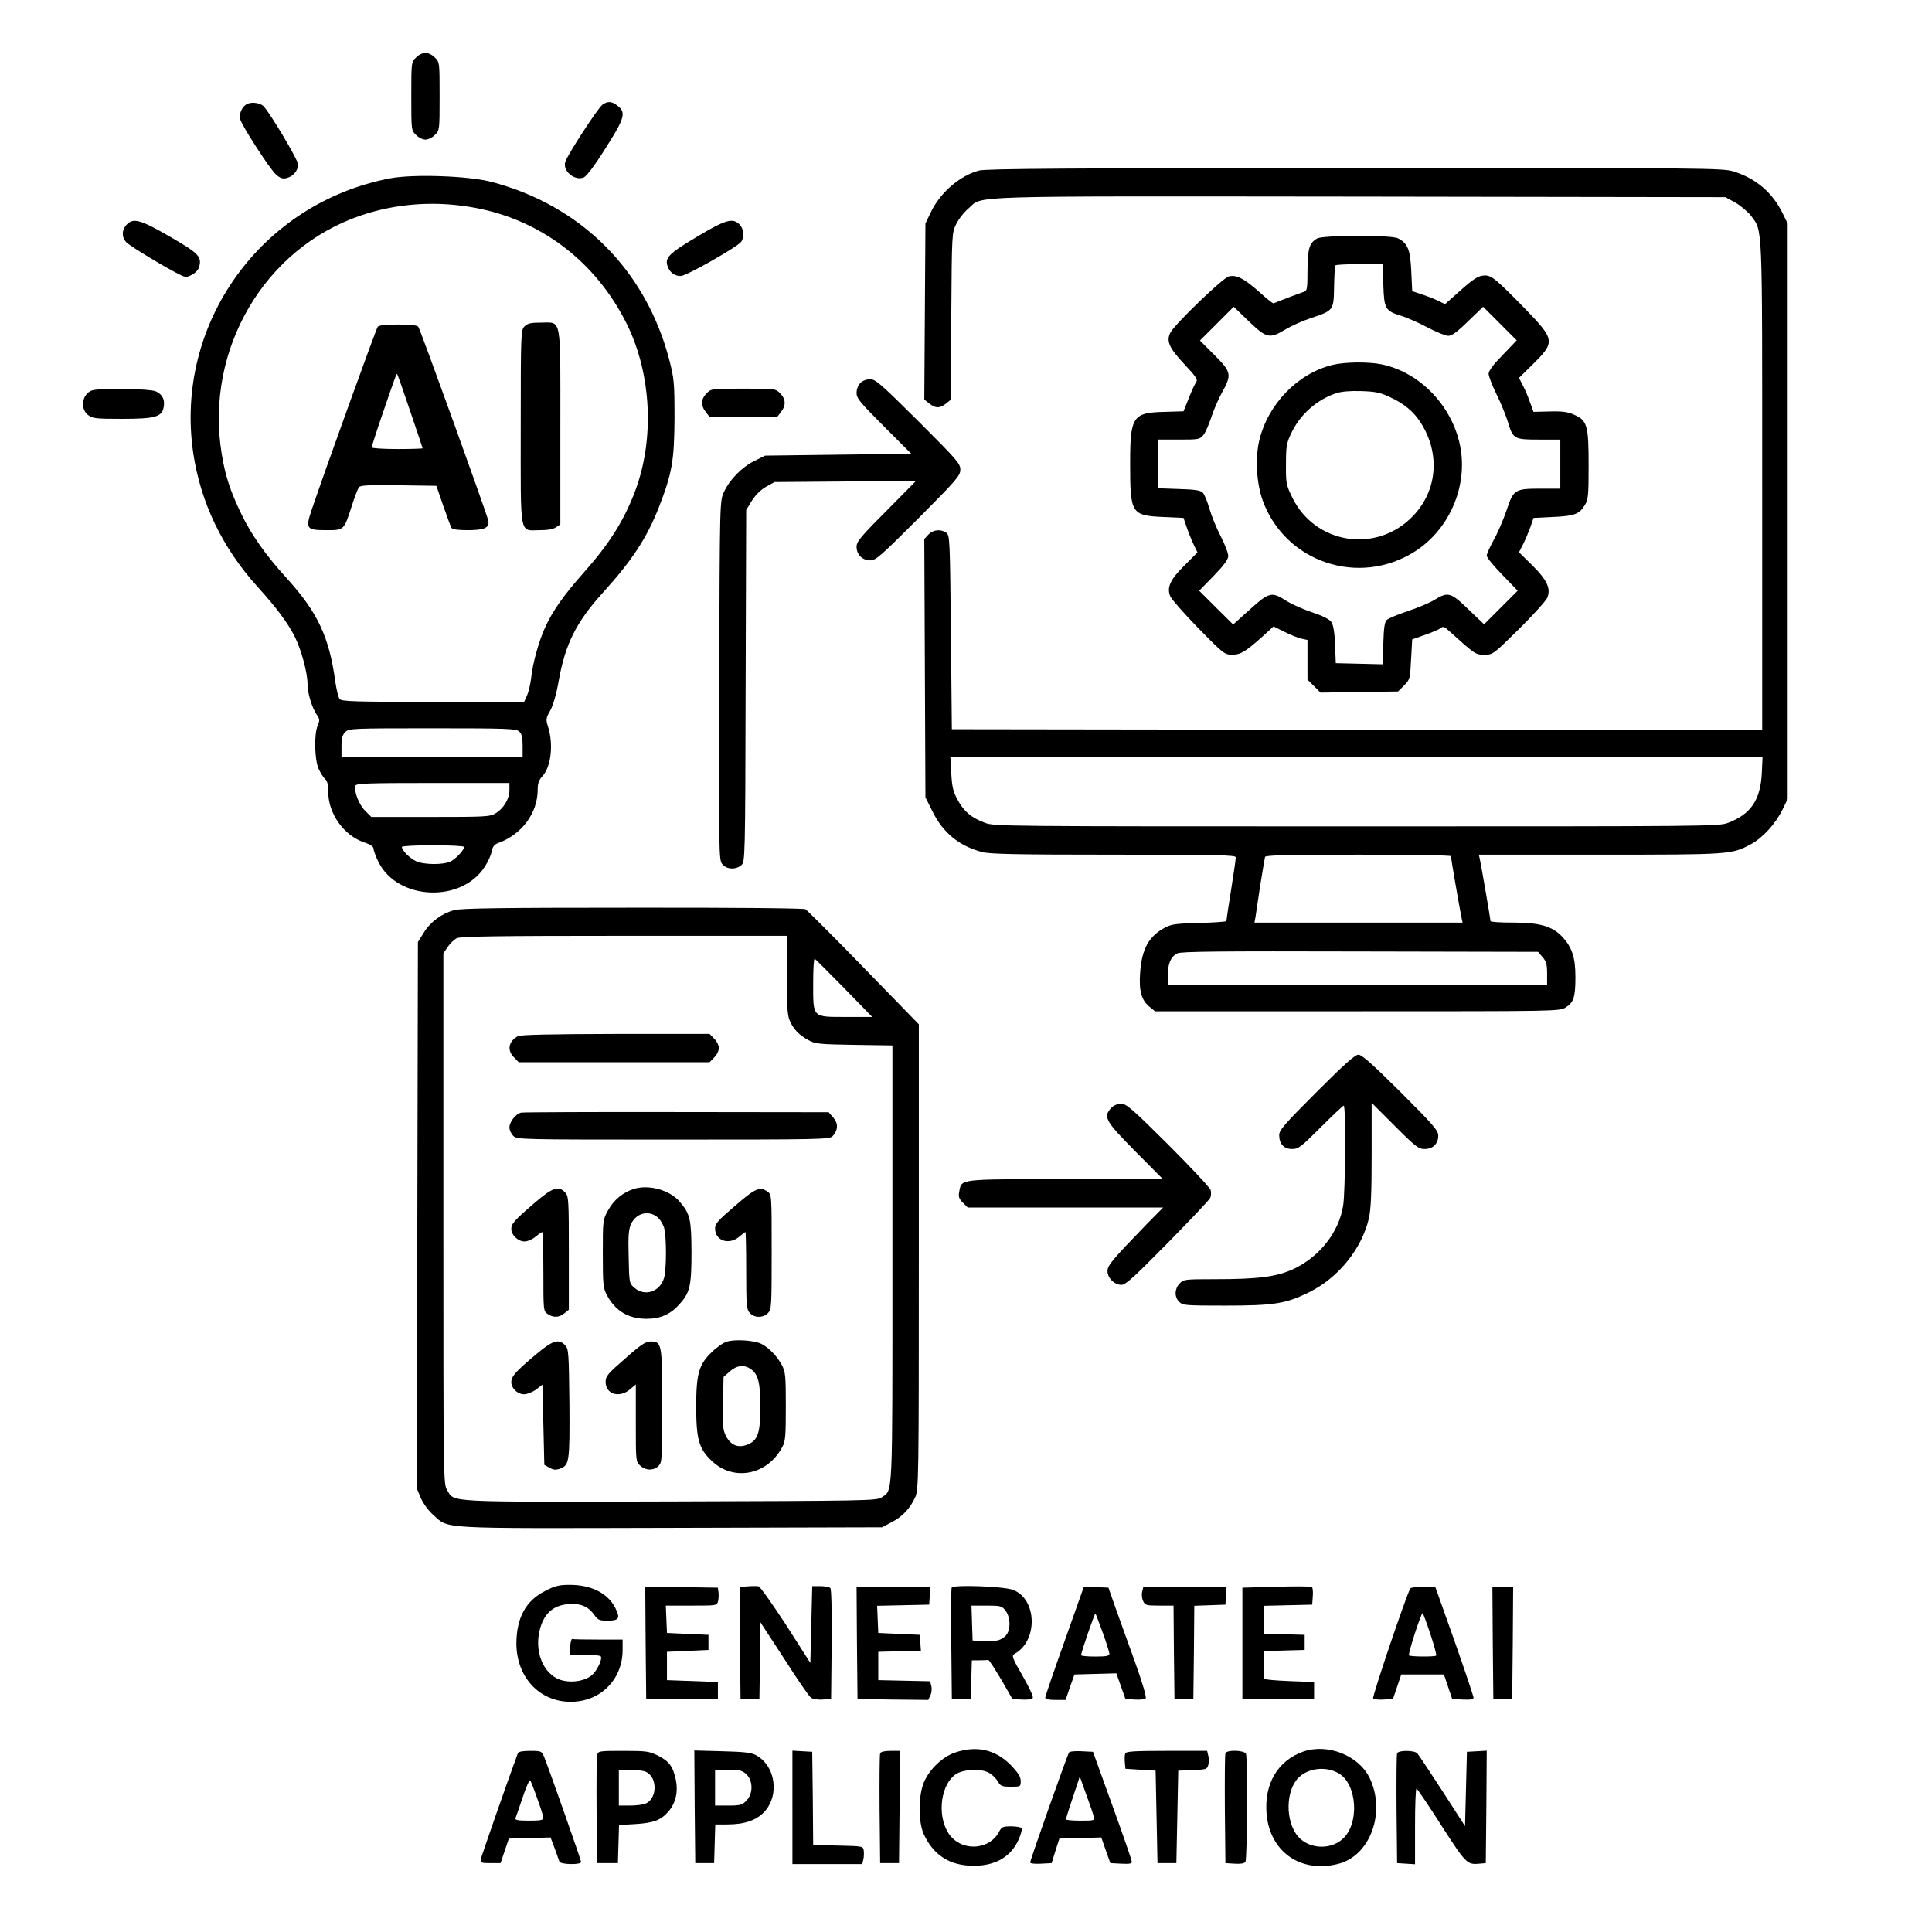 <?xml version="1.0" standalone="no"?>
<!DOCTYPE svg PUBLIC "-//W3C//DTD SVG 20010904//EN"
 "http://www.w3.org/TR/2001/REC-SVG-20010904/DTD/svg10.dtd">
<svg version="1.0" xmlns="http://www.w3.org/2000/svg"
 width="1024pt" height="1024pt" viewBox="0 0 1024 1024"
 preserveAspectRatio="xMidYMid meet">

<g transform="translate(0,1024) scale(0.1,-0.1)"
fill="#000000" stroke="none">
<path d="M2205 9935 c-25 -24 -25 -26 -25 -205 0 -179 0 -181 25 -205 13 -14
36 -25 50 -25 14 0 37 11 50 25 25 24 25 26 25 205 0 179 0 181 -25 205 -13
14 -36 25 -50 25 -14 0 -37 -11 -50 -25z"/>
<path d="M1312 9690 c-28 -12 -46 -51 -39 -82 9 -34 154 -259 188 -291 23 -21
36 -26 57 -21 35 8 62 39 62 73 0 23 -149 273 -183 308 -17 17 -59 24 -85 13z"/>
<path d="M3193 9685 c-23 -16 -186 -266 -197 -303 -15 -48 48 -101 97 -83 15
6 58 62 115 153 102 160 112 191 66 227 -32 25 -52 26 -81 6z"/>
<path d="M5189 9336 c-103 -27 -208 -119 -257 -224 l-27 -57 -3 -466 -3 -467
27 -21 c33 -26 54 -26 87 -1 l26 21 3 442 c3 440 3 442 26 489 13 27 42 64 65
83 81 70 -64 65 2077 63 l1935 -3 53 -29 c29 -17 66 -48 83 -70 62 -85 59 -16
59 -1433 l0 -1293 -2147 2 -2148 3 -5 513 c-5 494 -6 514 -24 528 -29 21 -70
17 -95 -9 l-22 -24 3 -684 3 -685 38 -76 c55 -112 141 -182 262 -214 39 -11
189 -14 698 -14 551 0 647 -2 647 -14 0 -8 -11 -86 -25 -173 -14 -87 -25 -161
-25 -165 0 -3 -64 -8 -142 -10 -123 -3 -149 -6 -184 -25 -85 -45 -122 -113
-131 -237 -7 -98 6 -145 48 -181 l31 -25 1071 0 c1054 0 1073 0 1105 20 43 27
52 54 52 163 0 104 -19 159 -73 215 -51 53 -118 72 -257 72 -66 0 -120 3 -120
8 0 9 -47 282 -56 325 l-6 27 639 0 c696 0 701 0 806 57 61 34 128 107 164
181 l28 57 0 1525 0 1525 -27 55 c-54 110 -141 184 -259 221 -59 18 -124 19
-2007 18 -1510 0 -1957 -3 -1993 -13z m4149 -3193 c-7 -143 -58 -218 -178
-264 -49 -19 -99 -19 -1970 -19 -1871 0 -1921 0 -1970 19 -72 27 -111 60 -144
121 -24 43 -30 69 -34 141 l-5 89 2153 0 2152 0 -4 -87z m-1648 -441 c0 -9 47
-282 56 -324 l6 -28 -552 0 -551 0 6 33 c2 17 14 93 25 167 12 74 23 141 25
148 3 9 111 12 495 12 269 0 490 -3 490 -8z m486 -535 c20 -23 24 -39 24 -88
l0 -59 -1005 0 -1005 0 0 53 c0 61 16 97 50 114 20 10 224 12 968 10 l944 -2
24 -28z"/>
<path d="M2069 9295 c-685 -130 -1145 -770 -1045 -1455 39 -263 154 -503 341
-710 100 -110 160 -191 197 -264 35 -69 68 -192 68 -252 0 -49 24 -126 50
-164 15 -22 15 -29 4 -55 -20 -46 -17 -182 5 -230 10 -22 25 -46 34 -54 12
-10 17 -30 17 -70 0 -114 84 -231 191 -266 33 -11 49 -22 49 -34 0 -9 12 -41
26 -70 102 -204 441 -218 564 -24 17 26 33 62 36 80 5 25 14 37 33 44 127 46
211 159 211 285 0 32 6 50 25 70 45 49 59 164 31 258 -14 44 -13 49 11 91 15
28 32 86 44 155 35 197 93 314 239 474 150 166 228 284 292 447 70 179 82 248
83 474 0 188 -2 207 -28 309 -125 476 -469 819 -946 943 -123 31 -409 41 -532
18z m411 -150 c370 -56 678 -285 846 -630 127 -263 143 -603 41 -876 -59 -157
-137 -281 -275 -436 -106 -120 -163 -201 -203 -289 -34 -75 -65 -186 -74 -269
-4 -33 -14 -75 -22 -92 l-15 -33 -483 0 c-411 0 -484 2 -495 15 -6 8 -16 47
-22 87 -32 240 -93 371 -258 553 -113 124 -187 230 -240 339 -60 124 -86 204
-105 321 -90 552 227 1092 741 1264 178 60 372 76 564 46z m272 -2782 c13 -12
18 -31 18 -75 l0 -58 -480 0 -480 0 0 55 c0 42 5 60 20 75 19 19 33 20 462 20
397 0 443 -2 460 -17z m-52 -310 c0 -47 -30 -97 -72 -123 -31 -19 -51 -20
-346 -20 l-314 0 -33 33 c-33 33 -61 106 -51 133 4 12 73 14 411 14 l405 0 0
-37z m-240 -302 c0 -16 -42 -61 -70 -76 -39 -20 -143 -19 -186 1 -33 16 -74
57 -74 75 0 5 74 9 165 9 91 0 165 -4 165 -9z"/>
<path d="M2780 8510 c-19 -19 -20 -33 -20 -533 0 -594 -9 -547 101 -547 42 0
72 5 87 16 l22 15 0 515 c0 599 9 554 -105 554 -52 0 -69 -4 -85 -20z"/>
<path d="M2002 8508 c-9 -12 -283 -771 -350 -970 -34 -101 -28 -108 79 -108
93 0 92 -1 134 130 15 47 32 91 38 98 8 10 56 12 210 10 l200 -3 36 -105 c20
-58 40 -111 44 -118 5 -8 36 -12 86 -12 89 0 117 13 109 51 -9 40 -360 1013
-371 1027 -6 8 -41 12 -107 12 -66 0 -101 -4 -108 -12z m172 -447 c36 -106 66
-195 66 -197 0 -2 -61 -4 -135 -4 -74 0 -135 4 -135 9 0 4 24 80 54 167 71
208 78 226 81 222 2 -2 33 -90 69 -197z"/>
<path d="M670 9048 c-26 -29 -26 -69 3 -95 23 -22 219 -140 279 -168 32 -16
37 -16 66 -1 19 10 34 27 38 43 14 53 -4 71 -156 159 -158 91 -193 101 -230
62z"/>
<path d="M3692 8984 c-149 -89 -170 -111 -153 -157 12 -32 37 -50 69 -50 29 0
297 152 320 181 18 24 15 69 -8 92 -37 37 -74 26 -228 -66z"/>
<path d="M6981 8976 c-41 -23 -50 -53 -51 -169 0 -94 -2 -108 -17 -113 -17 -5
-151 -56 -163 -62 -3 -1 -38 26 -76 61 -80 71 -121 92 -161 82 -31 -7 -286
-253 -309 -297 -24 -45 -8 -82 74 -169 61 -65 72 -82 62 -94 -6 -8 -24 -46
-39 -85 l-28 -70 -100 -3 c-170 -4 -183 -24 -183 -274 0 -265 6 -275 173 -283
l110 -5 17 -50 c9 -27 26 -69 37 -92 l20 -41 -69 -69 c-76 -75 -95 -117 -75
-164 7 -16 74 -92 149 -169 133 -136 139 -140 179 -140 45 0 70 15 167 102
l52 48 58 -29 c31 -16 72 -32 90 -36 l32 -7 0 -105 0 -105 35 -35 34 -34 205
3 206 3 32 32 c31 31 32 36 37 138 l6 106 68 24 c37 13 75 29 83 36 12 10 20
8 42 -13 142 -128 142 -128 190 -128 45 0 46 1 183 136 76 75 143 150 150 166
20 48 -1 94 -80 172 l-70 69 21 41 c12 23 29 64 39 91 l17 50 104 5 c113 5
139 15 168 63 18 29 20 51 20 210 0 212 -7 238 -77 269 -34 15 -63 19 -129 17
l-86 -2 -18 49 c-9 27 -26 67 -38 90 l-21 41 65 64 c130 128 129 135 -38 308
-148 151 -172 171 -208 171 -35 -1 -59 -16 -140 -89 l-71 -63 -37 18 c-20 10
-59 25 -87 34 l-50 17 -5 106 c-5 114 -19 148 -71 174 -35 18 -395 17 -428 -1z
m351 -245 c4 -128 10 -139 95 -165 32 -10 95 -38 140 -62 46 -24 95 -44 109
-44 19 0 48 21 105 77 l80 77 89 -89 89 -89 -74 -77 c-50 -51 -75 -85 -75
-100 0 -13 19 -62 42 -109 23 -46 49 -111 59 -143 28 -94 33 -97 166 -97 l113
0 0 -130 0 -130 -102 0 c-140 0 -146 -4 -183 -115 -17 -50 -47 -120 -68 -157
-20 -36 -37 -74 -37 -83 0 -10 37 -55 82 -101 l82 -85 -89 -89 -89 -89 -83 79
c-94 91 -108 95 -181 50 -26 -16 -91 -43 -143 -60 -51 -17 -101 -38 -109 -46
-11 -10 -16 -44 -18 -124 l-4 -111 -124 3 -124 3 -4 97 c-2 65 -9 105 -19 120
-9 15 -44 33 -101 52 -48 16 -111 44 -139 62 -77 49 -90 46 -192 -46 l-89 -80
-90 89 -90 90 77 79 c56 58 77 87 77 106 0 14 -18 61 -40 104 -22 42 -49 108
-60 147 -11 38 -27 76 -35 84 -11 12 -44 17 -125 19 l-110 4 0 129 0 129 109
0 c105 0 110 1 130 25 11 14 29 56 41 93 12 37 37 95 56 130 54 96 51 110 -39
200 l-77 77 90 90 89 89 80 -77 c95 -91 110 -94 196 -42 32 19 93 46 136 60
117 39 118 40 120 165 1 58 4 108 6 113 2 4 60 7 128 7 l123 0 4 -109z"/>
<path d="M7063 8306 c-185 -45 -343 -208 -389 -402 -22 -95 -14 -226 19 -318
120 -327 510 -457 806 -269 191 122 289 364 235 582 -50 204 -217 370 -412
410 -69 14 -193 13 -259 -3z m300 -169 c79 -36 128 -77 167 -137 104 -163 89
-358 -39 -493 -193 -204 -524 -153 -644 101 -30 62 -32 74 -31 172 0 91 3 112
26 160 47 102 137 182 241 216 26 9 75 13 132 11 73 -2 101 -8 148 -30z"/>
<path d="M4560 8210 c-12 -12 -20 -33 -20 -53 0 -28 18 -50 145 -177 l145
-145 -387 -5 -388 -5 -56 -28 c-66 -32 -132 -99 -162 -165 -22 -47 -22 -47
-25 -998 -2 -915 -2 -952 16 -974 23 -29 73 -31 102 -5 19 18 20 33 22 950 l3
932 30 49 c20 31 47 58 75 74 l45 25 375 3 375 3 -157 -159 c-138 -138 -158
-163 -158 -190 0 -42 31 -72 73 -72 29 0 55 23 255 223 204 205 222 226 222
258 0 32 -18 52 -223 257 -198 197 -227 222 -255 222 -19 0 -40 -8 -52 -20z"/>
<path d="M498 8173 c-59 -9 -79 -95 -32 -132 24 -19 40 -21 181 -21 169 0 208
10 219 55 11 43 -4 75 -41 91 -33 13 -253 18 -327 7z"/>
<path d="M3745 8155 c-30 -30 -32 -64 -4 -99 l20 -26 179 0 179 0 20 26 c28
35 26 69 -4 99 -24 25 -27 25 -195 25 -168 0 -171 0 -195 -25z"/>
<path d="M2407 5416 c-66 -18 -126 -62 -162 -121 l-30 -48 -3 -1449 -2 -1449
21 -50 c13 -29 40 -66 66 -89 85 -75 8 -71 1259 -68 l1119 3 51 27 c58 30 98
73 125 133 18 38 19 101 19 1273 l0 1233 -292 300 c-160 165 -300 304 -309
310 -11 5 -375 9 -916 8 -703 0 -908 -3 -946 -13z m1763 -341 c0 -163 3 -213
15 -243 20 -47 50 -78 100 -105 36 -20 58 -22 243 -25 l202 -3 0 -1156 c0
-1267 3 -1198 -58 -1240 -26 -17 -85 -18 -1119 -21 -1205 -3 -1143 -6 -1183
60 -20 33 -20 46 -20 1439 l0 1406 23 34 c12 18 34 39 47 46 19 10 218 13 888
13 l862 0 0 -205z m304 -72 l149 -153 -136 0 c-183 0 -177 -6 -177 176 0 75 3
134 8 132 4 -1 74 -72 156 -155z"/>
<path d="M2745 4748 c-50 -27 -59 -75 -20 -113 l24 -25 506 0 506 0 24 25 c14
13 25 36 25 50 0 14 -11 37 -25 50 l-24 25 -498 0 c-341 -1 -504 -4 -518 -12z"/>
<path d="M2763 4343 c-29 -6 -63 -49 -63 -79 0 -13 9 -33 20 -44 20 -20 33
-20 848 -20 777 0 830 1 845 18 29 32 31 67 4 98 l-25 29 -804 1 c-441 1 -813
-1 -825 -3z"/>
<path d="M3361 3939 c-58 -18 -107 -58 -137 -112 -29 -52 -29 -52 -29 -232 0
-165 2 -183 22 -220 45 -84 114 -125 210 -125 73 0 127 24 174 77 56 62 64 96
64 278 -1 173 -7 200 -61 264 -52 63 -163 94 -243 70z m122 -149 c15 -12 31
-38 37 -58 13 -48 13 -216 0 -264 -21 -74 -101 -102 -157 -54 -28 24 -28 25
-31 165 -3 113 0 146 13 174 27 57 91 74 138 37z"/>
<path d="M2833 3864 c-107 -92 -123 -110 -123 -138 0 -32 36 -66 70 -66 16 0
42 11 58 25 17 14 33 25 36 25 3 0 6 -94 6 -209 0 -206 0 -210 22 -225 30 -21
61 -20 89 3 l24 19 0 300 c0 281 -1 301 -19 321 -35 38 -67 28 -163 -55z"/>
<path d="M3896 3849 c-90 -77 -106 -95 -106 -120 0 -65 73 -90 128 -44 17 14
31 25 33 25 2 0 4 -92 4 -204 0 -186 2 -206 19 -225 24 -27 70 -27 96 -1 19
19 20 33 20 324 0 304 0 305 -22 320 -41 29 -63 19 -172 -75z"/>
<path d="M3852 3129 c-18 -5 -55 -31 -81 -57 -67 -64 -81 -115 -81 -287 0
-171 14 -223 80 -286 116 -113 296 -79 376 71 17 30 19 59 19 215 0 165 -2
183 -21 220 -26 48 -68 91 -108 112 -37 19 -139 26 -184 12z m127 -145 c40
-28 51 -73 51 -201 0 -141 -14 -180 -72 -201 -47 -18 -86 -1 -111 48 -15 30
-18 56 -15 173 l3 139 33 29 c37 33 76 37 111 13z"/>
<path d="M2838 3059 c-107 -90 -128 -115 -128 -145 0 -32 33 -64 68 -64 15 0
44 11 63 25 l34 26 5 -213 5 -212 27 -15 c20 -12 34 -13 55 -6 51 19 53 35 51
346 -3 266 -4 288 -22 308 -34 38 -67 27 -158 -50z"/>
<path d="M3313 3039 c-92 -80 -103 -93 -103 -123 0 -66 72 -88 129 -40 l31 26
0 -204 c0 -201 0 -205 23 -226 29 -27 71 -28 97 -2 19 19 20 33 20 318 0 333
-2 342 -63 342 -26 -1 -52 -18 -134 -91z"/>
<path d="M6978 4452 c-169 -169 -198 -202 -198 -228 0 -47 25 -74 68 -74 34 0
47 10 152 115 63 63 118 115 122 115 12 0 9 -456 -3 -530 -22 -140 -124 -270
-261 -335 -90 -42 -184 -55 -419 -55 -160 0 -166 -1 -187 -23 -27 -29 -28 -71
-2 -97 19 -19 33 -20 243 -20 260 0 323 10 446 71 154 76 278 229 316 390 11
49 15 129 15 339 l0 275 123 -123 c111 -111 126 -122 158 -122 44 0 72 28 72
71 0 27 -26 57 -199 230 -150 149 -206 199 -224 199 -18 0 -74 -50 -222 -198z"/>
<path d="M5890 4368 c-44 -48 -32 -69 127 -230 l147 -148 -516 0 c-573 0 -551
3 -564 -67 -5 -26 -1 -37 19 -57 l26 -26 518 0 518 0 -86 -87 c-184 -190 -209
-220 -209 -250 0 -37 37 -73 74 -73 22 0 66 40 244 221 119 121 221 229 226
239 5 10 6 29 3 42 -4 13 -105 121 -225 241 -192 191 -222 217 -250 217 -19 0
-39 -8 -52 -22z"/>
<path d="M2888 1807 c-102 -52 -150 -142 -151 -277 0 -179 122 -310 288 -310
157 0 275 118 275 275 l0 55 -130 0 c-71 0 -133 1 -137 3 -5 1 -9 -17 -11 -40
l-3 -43 80 0 c44 0 82 -4 86 -10 8 -14 -19 -72 -46 -97 -33 -30 -97 -43 -153
-31 -95 20 -153 136 -128 257 20 94 69 142 155 149 63 5 105 -12 137 -58 19
-26 27 -30 71 -30 60 0 68 13 40 68 -40 78 -127 122 -241 122 -57 0 -78 -5
-132 -33z"/>
<path d="M3962 1832 l-42 -3 2 -297 3 -297 50 0 50 0 3 204 2 203 126 -193
c68 -107 132 -200 142 -207 10 -7 36 -12 62 -10 l45 3 3 289 c1 178 -1 293 -7
299 -6 6 -29 10 -53 10 l-43 0 -5 -203 -5 -204 -129 202 c-72 110 -137 202
-145 204 -9 2 -35 2 -59 0z"/>
<path d="M5044 1825 c-3 -6 -3 -141 -2 -300 l3 -290 50 0 50 0 3 103 3 102 39
0 c22 0 43 1 48 2 4 1 34 -46 68 -103 l60 -104 48 -3 c27 -2 53 1 59 7 6 6
-12 46 -52 117 -57 98 -60 109 -44 118 126 69 120 292 -9 340 -51 18 -318 28
-324 11z m285 -121 c28 -36 29 -106 1 -134 -25 -25 -53 -32 -121 -28 l-54 3
-3 93 -3 92 80 0 c74 0 81 -2 100 -26z"/>
<path d="M6765 1830 l-180 -5 0 -295 0 -295 190 0 190 0 0 45 0 45 -133 5
c-72 3 -132 8 -132 13 0 4 0 38 0 77 l0 69 108 3 107 3 0 40 0 40 -107 3 -108
3 0 74 0 74 128 3 127 3 3 44 c2 24 0 46 -5 50 -4 3 -89 4 -188 1z"/>
<path d="M3422 1533 l3 -298 190 0 190 0 0 45 0 45 -135 5 -135 5 0 75 0 75
110 5 110 5 0 40 0 40 -110 5 -110 5 -3 73 -3 72 135 0 c135 0 136 0 142 24 3
13 4 35 2 47 l-3 24 -193 3 -192 2 2 -297z"/>
<path d="M4542 1533 l3 -298 188 -3 187 -2 11 24 c7 14 9 36 5 50 l-6 25 -138
3 -137 3 0 75 0 75 113 3 113 3 -3 42 -3 42 -110 5 -110 5 -3 72 -3 72 138 3
138 3 3 48 3 47 -196 0 -195 0 2 -297z"/>
<path d="M5643 1543 c-57 -159 -103 -294 -103 -301 0 -8 18 -12 54 -12 l54 0
23 68 24 67 111 3 111 3 24 -68 24 -68 49 -3 c27 -2 53 1 58 6 6 6 -16 80 -58
198 -38 104 -84 234 -104 289 l-35 100 -65 3 -65 3 -102 -288z m202 43 c19
-53 35 -104 35 -111 0 -12 -16 -15 -75 -15 -41 0 -75 3 -75 7 0 15 72 224 76
221 2 -2 19 -48 39 -102z"/>
<path d="M6054 1804 c-4 -14 -2 -36 5 -50 10 -22 16 -24 86 -24 l75 0 2 -247
3 -248 50 0 50 0 3 247 2 247 83 3 82 3 3 48 3 47 -220 0 -221 0 -6 -26z"/>
<path d="M7475 1821 c-21 -35 -204 -576 -197 -583 5 -5 31 -8 57 -6 l48 3 22
65 22 65 113 0 113 0 22 -65 22 -65 56 -3 c42 -2 57 1 57 10 0 7 -45 142 -101
301 l-102 287 -63 0 c-35 0 -65 -4 -69 -9z m106 -241 c20 -60 34 -112 31 -115
-7 -7 -137 -6 -144 1 -7 6 64 224 72 224 3 -1 21 -50 41 -110z"/>
<path d="M7912 1533 l3 -298 50 0 50 0 3 298 2 297 -55 0 -55 0 2 -297z"/>
<path d="M5062 951 c-67 -23 -133 -86 -164 -155 -31 -71 -32 -210 -2 -277 48
-104 125 -159 236 -167 128 -9 221 38 265 134 13 29 22 58 18 64 -3 5 -28 10
-55 10 -45 0 -51 -3 -65 -29 -47 -92 -183 -106 -254 -26 -75 86 -64 265 22
329 37 28 133 34 176 11 18 -9 40 -30 49 -46 15 -26 22 -29 70 -29 51 0 52 0
52 30 0 23 -13 43 -52 84 -81 83 -183 106 -296 67z"/>
<path d="M6907 956 c-135 -48 -207 -171 -194 -329 17 -202 181 -317 380 -266
170 43 254 274 166 456 -58 119 -223 184 -352 139z m188 -115 c99 -57 112
-269 20 -349 -65 -58 -177 -52 -234 13 -71 81 -68 252 7 318 53 48 144 55 207
18z"/>
<path d="M2745 948 c-49 -131 -194 -548 -197 -563 -3 -18 3 -20 51 -20 l54 0
22 65 22 65 110 3 111 3 22 -58 c11 -32 23 -64 25 -70 6 -16 115 -18 115 -2 0
10 -170 493 -196 557 -13 31 -15 32 -74 32 -39 0 -62 -4 -65 -12z m103 -242
c18 -48 32 -94 32 -102 0 -11 -18 -14 -76 -14 -57 0 -75 3 -72 13 3 6 20 56
38 110 18 54 36 95 40 90 4 -4 21 -48 38 -97z"/>
<path d="M3165 938 c-3 -13 -4 -147 -3 -298 l3 -275 55 0 55 0 3 101 3 101 87
5 c97 6 136 21 176 68 38 45 51 104 38 167 -15 70 -35 98 -95 128 -47 23 -61
25 -184 25 -129 0 -133 -1 -138 -22z m258 -89 c14 -6 30 -22 36 -36 23 -51 6
-113 -36 -132 -13 -6 -51 -11 -83 -11 l-60 0 0 95 0 95 60 0 c32 0 70 -5 83
-11z"/>
<path d="M3682 663 l3 -298 50 0 50 0 3 103 3 102 63 0 c92 0 157 22 199 69
80 89 56 243 -46 298 -25 14 -64 18 -180 21 l-147 4 2 -299z m272 175 c38 -35
39 -106 1 -143 -21 -22 -33 -25 -95 -25 l-70 0 0 95 0 95 69 0 c58 0 74 -4 95
-22z"/>
<path d="M4200 661 l0 -301 185 0 185 0 6 24 c3 13 4 35 2 47 -3 24 -5 24
-135 27 l-133 3 -2 247 -3 247 -52 3 -53 3 0 -300z"/>
<path d="M4665 947 c-3 -7 -4 -140 -3 -297 l3 -285 50 0 50 0 3 298 2 297 -50
0 c-32 0 -52 -5 -55 -13z"/>
<path d="M5666 951 c-10 -15 -206 -571 -206 -582 0 -6 24 -9 57 -7 l57 3 20
65 21 65 111 3 111 3 24 -68 24 -68 58 -3 c42 -2 57 0 56 10 0 7 -46 141 -103
298 l-103 285 -60 3 c-34 2 -64 -1 -67 -7z m130 -336 c6 -25 6 -25 -70 -25
-42 0 -76 3 -76 7 0 5 16 57 37 118 l36 109 33 -92 c19 -51 37 -104 40 -117z"/>
<path d="M5964 946 c-3 -8 -4 -29 -2 -48 l3 -33 80 -5 80 -5 5 -245 5 -245 50
0 50 0 5 245 5 245 77 3 c71 3 76 4 82 27 4 14 4 36 0 50 l-6 25 -214 0 c-175
0 -216 -3 -220 -14z"/>
<path d="M6495 947 c-3 -7 -4 -140 -3 -297 l3 -285 49 -3 c32 -2 52 1 57 10
10 15 12 548 3 572 -8 20 -102 23 -109 3z"/>
<path d="M7405 947 c-3 -7 -4 -140 -3 -297 l3 -285 48 -3 47 -3 0 200 c0 111
3 201 8 201 4 -1 63 -88 132 -196 130 -202 136 -208 201 -202 l34 3 3 298 2
298 -52 -3 -53 -3 -5 -197 -5 -197 -120 186 c-66 102 -126 192 -133 200 -17
17 -101 17 -107 0z"/>
</g>
</svg>
